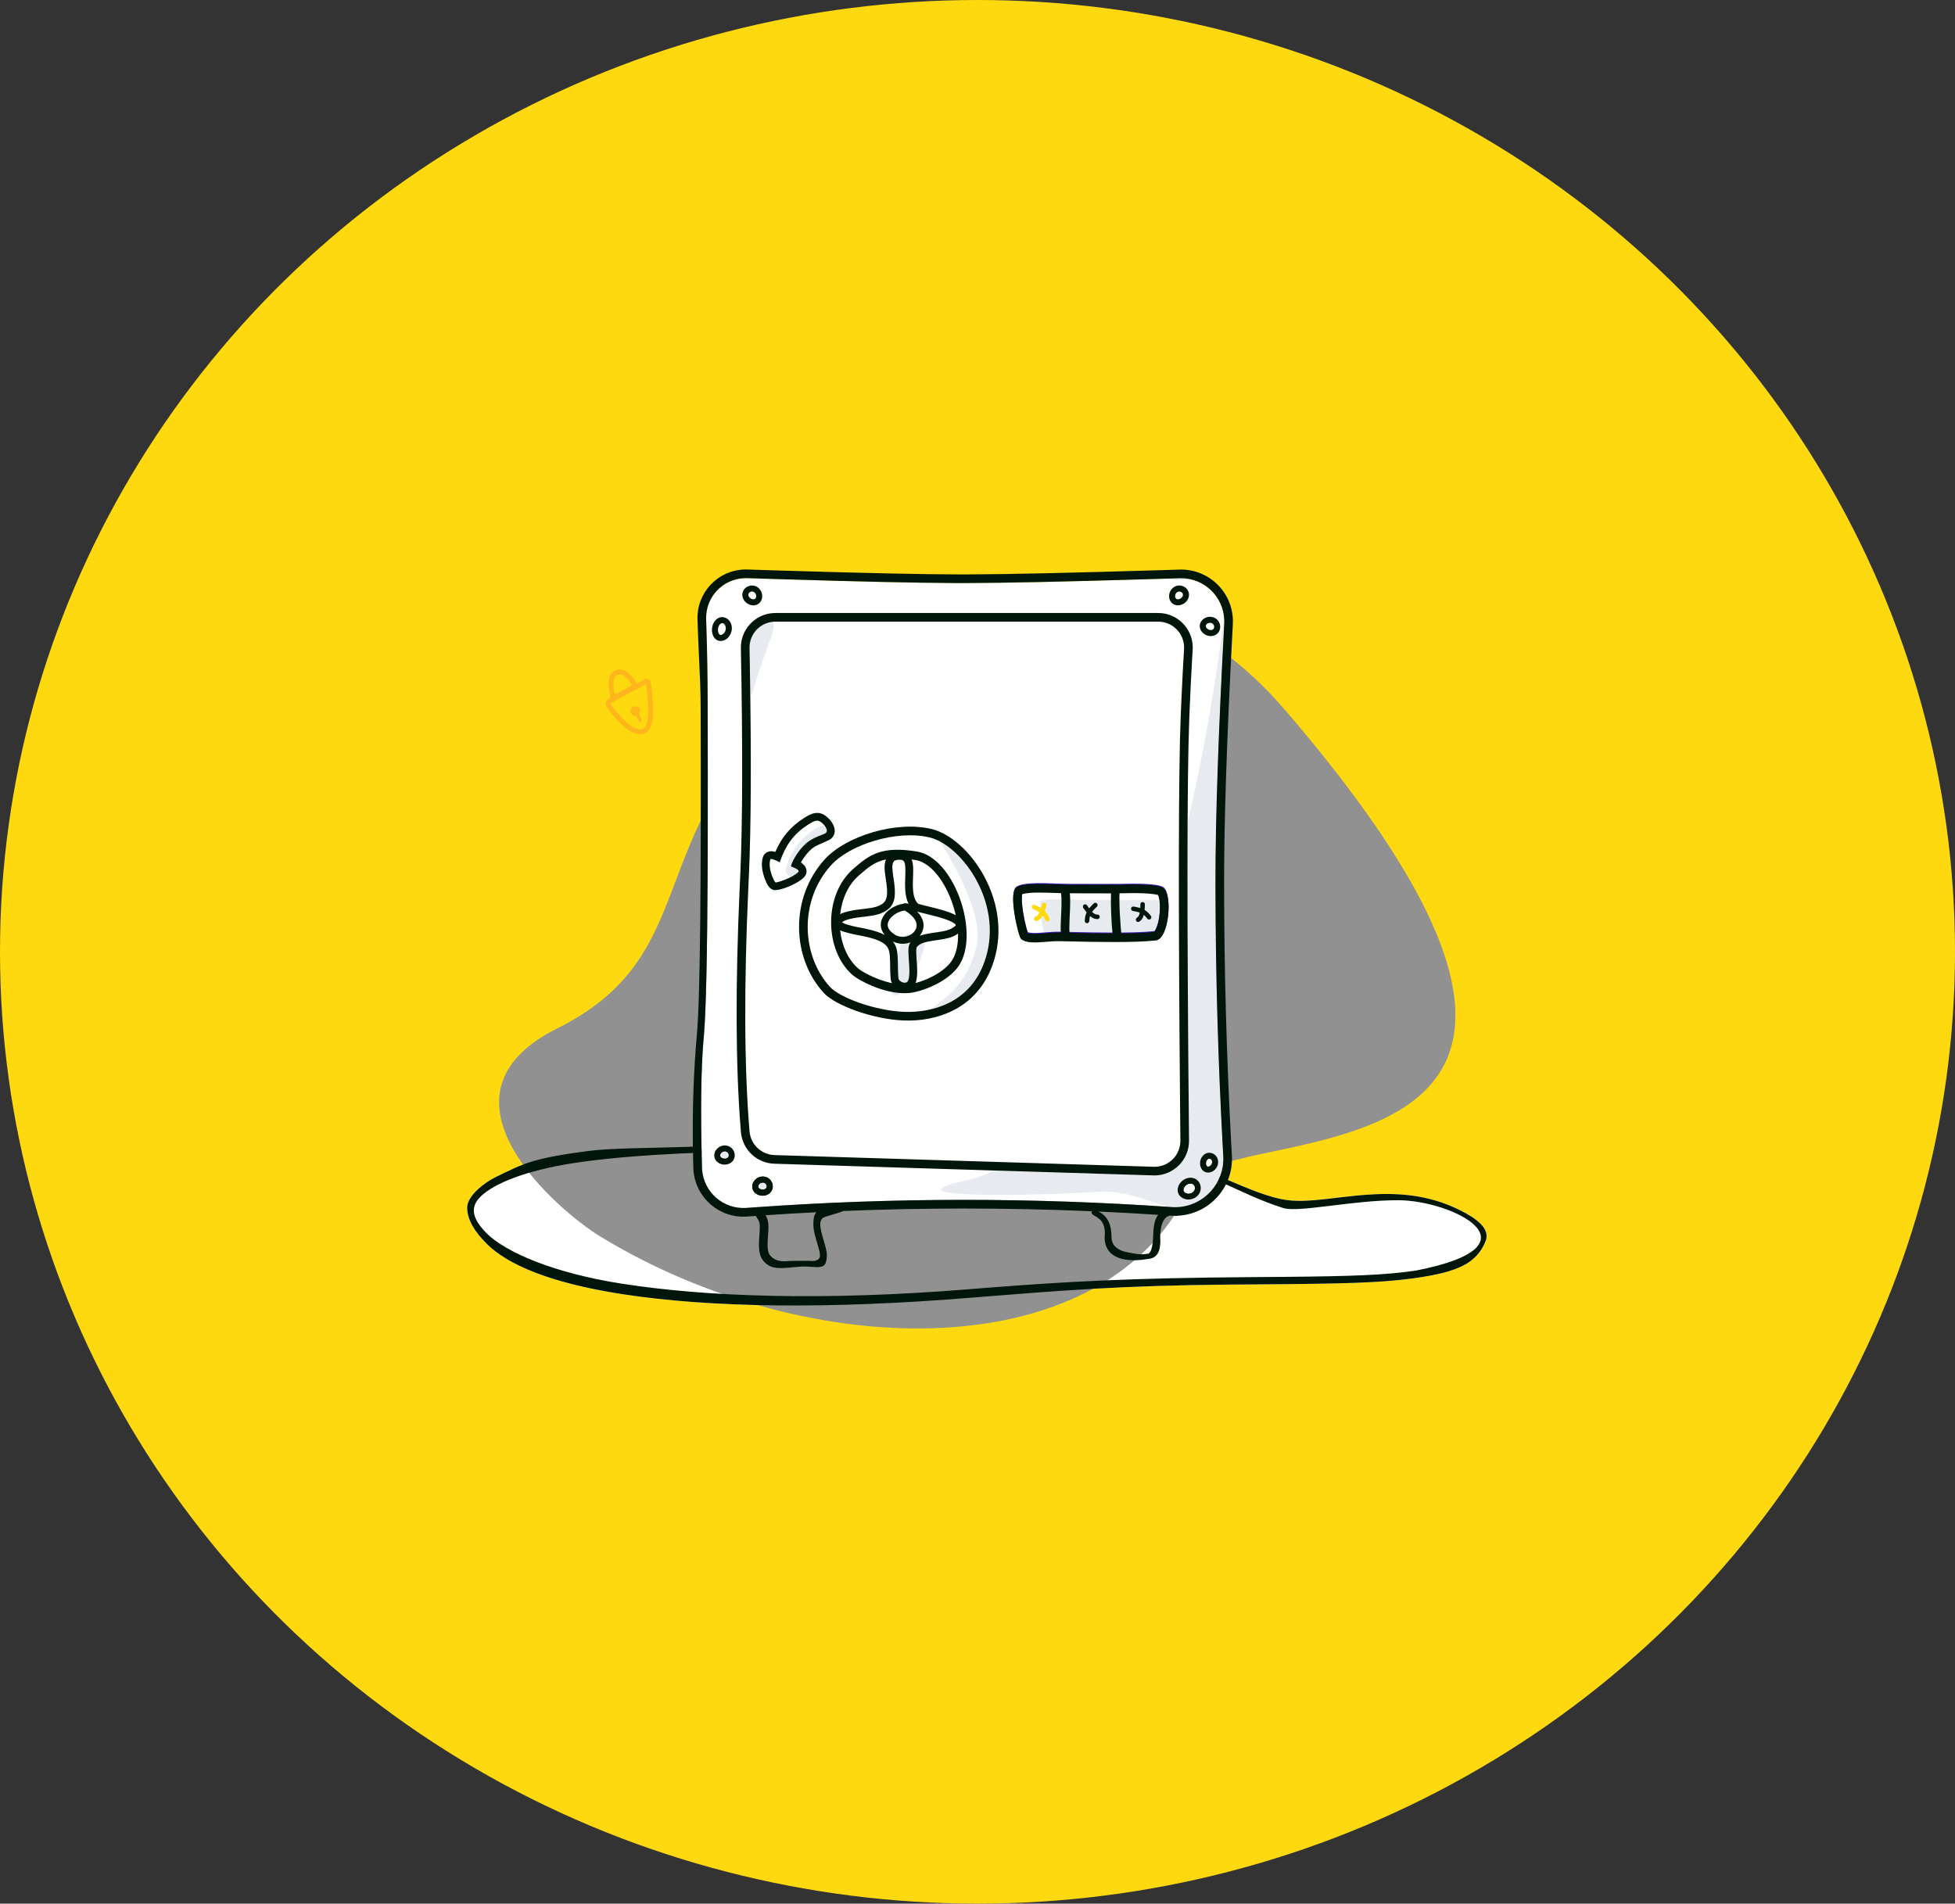 <svg width="611" height="595" viewBox="0 0 611 595" fill="none" xmlns="http://www.w3.org/2000/svg">
<rect x="0" y="0" width="611" height="595" fill="#333333" stroke="none"/>
<ellipse cx="305.5" cy="297.5" rx="305.5" ry="297.5" fill="#FFD90F"/>
<path d="M359.321 361.247C376.199 363.305 390.68 373.714 402.597 375.14C415.842 376.724 435.872 368.022 456.298 378.264C461.556 380.9 465.873 384.069 464.264 388.006C461.461 394.867 455.562 397.556 442.64 399.421L441.262 399.611C431.273 400.94 420.536 401.262 393.319 401.441L384.019 401.512C350.842 401.8 331.656 403.354 306.81 405.339L304.278 405.544C258.525 409.309 222.005 408.706 194.716 404.532L193.892 404.405C171.844 400.951 158.589 395.239 152.119 388.758C148.31 384.943 146.115 381.385 146.002 377.583C145.889 373.78 151.507 369.6 154.705 368.022C163.616 363.626 166.523 362.031 183.653 359.78C191.028 358.811 202.078 358.888 214.85 358.457C260.669 356.91 331.453 357.849 359.321 361.247Z" fill="white"/>
<path fill-rule="evenodd" clip-rule="evenodd" d="M372.708 369.537C346.734 428.327 252.738 426.433 187.335 386.307C174.844 378.644 131.908 342.525 174.167 321.433C216.427 300.342 202.891 267.946 236.996 229.306C276.436 184.62 349.885 161.701 401.541 221.824C532.832 374.633 381.454 349.741 372.708 369.537Z" fill="#919191"/>
<path fill-rule="evenodd" clip-rule="evenodd" d="M199.072 213.643C196.73 209.88 194.384 208.436 192.075 209.685C190.121 210.743 189.796 213.566 190.836 218.084L190.213 218.42C189.357 218.882 189.037 219.95 189.498 220.806C189.538 220.88 189.584 220.951 189.634 221.019L189.968 221.466C194.842 227.932 198.705 230.581 201.719 229.124C204.252 227.9 204.68 222.686 203.376 213.251C203.285 212.59 202.696 212.121 202.04 212.168L201.958 212.177C201.809 212.197 201.665 212.244 201.533 212.316L199.072 213.643ZM192.16 217.071L197.595 214.131L197.582 214.111C195.713 211.212 194.13 210.29 192.794 211.013L192.732 211.048C191.746 211.651 191.472 213.542 192.101 216.775L192.16 217.071ZM201.929 213.817L190.929 219.749C190.807 219.815 190.761 219.967 190.827 220.09C190.833 220.1 190.839 220.11 190.847 220.12L191.171 220.554C195.626 226.464 198.977 228.772 201.062 227.765C202.645 227 203.061 222.352 201.959 214.037L201.929 213.817ZM199.682 223.328C199.941 223.057 200.099 222.689 200.099 222.285C200.099 221.451 199.423 220.775 198.59 220.775C197.756 220.775 197.08 221.451 197.08 222.285C197.08 223.119 197.756 223.795 198.59 223.795C198.655 223.795 198.72 223.791 198.783 223.783L199.642 225.358L199.673 225.408C199.818 225.614 200.098 225.683 200.324 225.559C200.568 225.426 200.659 225.121 200.526 224.877L199.682 223.328Z" fill="#FFB61D"/>
<path fill-rule="evenodd" clip-rule="evenodd" d="M359.321 361.247C376.199 363.305 390.68 373.714 402.597 375.14C415.842 376.724 435.872 368.022 456.298 378.264C461.556 380.9 465.873 384.069 464.264 388.006C461.461 394.867 455.562 397.556 442.64 399.421L441.262 399.611C431.273 400.94 420.536 401.262 393.319 401.441L384.019 401.512C350.842 401.8 331.656 403.354 306.81 405.339L304.278 405.544C258.525 409.309 222.005 408.706 194.716 404.532L193.892 404.405C171.844 400.951 158.589 395.239 152.119 388.758C148.31 384.943 146.115 381.385 146.002 377.583C145.889 373.78 151.507 369.6 154.705 368.022C163.616 363.626 166.523 362.031 183.653 359.78C191.028 358.811 202.078 358.888 214.85 358.457C260.669 356.91 331.453 357.849 359.321 361.247ZM183.274 362.965L182.152 363.115C166.189 365.279 155.984 369.217 151.151 373.144L150.849 373.396C147.137 376.595 146.79 380.19 152.125 385.506C157.959 391.319 172.838 397.876 194.292 401.218C221.151 405.403 257.261 406.619 302.609 402.979L307.363 402.596C333.544 400.538 353.631 399.442 390.806 399.181L401.069 399.104C423.201 398.904 432.609 398.508 441.69 397.246L442.553 397.122C482.655 389.278 453.719 375.203 437.118 375.14C422.901 375.085 405.824 379.084 401.069 377.587C386.08 372.869 378.384 365.646 359.321 363.334L353.777 362.67L349.045 362.447C271.49 358.844 216.218 358.659 183.274 362.965Z" fill="#00160A"/>
<path d="M233.502 180.71C233.227 180.701 232.951 180.701 232.676 180.71C225.889 180.944 220.562 186.58 220.685 193.349L220.69 193.554L220.774 196.09C221.012 203.708 221.143 211.296 221.167 218.853L221.208 242.107C221.217 250.476 221.212 258.03 221.187 265.427L221.154 273.271C221.022 298.246 220.666 315.774 220.006 323.404L219.878 324.83C219.081 334.155 218.916 347.548 219.389 364.978C219.394 365.18 219.405 365.381 219.419 365.582C219.942 372.649 226.037 377.972 233.089 377.565L233.303 377.551L235.646 377.381C257.551 375.818 279.455 375.036 301.36 375.036C322.801 375.036 344.405 375.785 366.175 377.282C366.805 377.326 367.436 377.33 368.066 377.294C376.32 376.827 382.652 369.823 382.32 361.591L382.308 361.342L382.143 358.373C380.682 331.628 379.925 304.883 379.873 278.138L379.87 275.166C379.87 255.673 380.783 228.939 382.608 194.952C382.628 194.571 382.633 194.19 382.621 193.809C382.392 186.431 376.284 180.621 368.931 180.73L368.708 180.735L357.579 181.072C332.293 181.818 313.881 182.208 302.331 182.242L300.352 182.244L298.315 182.238C286.525 182.188 268.273 181.783 243.549 181.026L233.502 180.71Z" fill="white"/>
<path fill-rule="evenodd" clip-rule="evenodd" d="M367.846 180.013C366.954 180.501 365.78 180.845 364.321 181.043C368.075 181.377 371.026 181.299 373.175 180.81L372.71 180.753C371.197 180.562 369.576 180.315 367.846 180.013Z" fill="#E7EAEE"/>
<path fill-rule="evenodd" clip-rule="evenodd" d="M226.672 359.98L226.777 359.984C227.425 360.029 227.883 360.536 227.823 361.095C227.755 361.735 227.071 362.356 226.324 362.408C225.73 362.449 225.318 361.992 225.384 361.283C225.453 360.539 226.036 359.983 226.672 359.98Z" fill="#E7EAEE"/>
<path fill-rule="evenodd" clip-rule="evenodd" d="M238.552 369.703L238.657 369.707C239.305 369.752 239.763 370.259 239.703 370.818C239.635 371.458 238.951 372.079 238.204 372.13C237.61 372.171 237.198 371.715 237.264 371.005C237.333 370.262 237.915 369.706 238.552 369.703Z" fill="#E7EAEE"/>
<path fill-rule="evenodd" clip-rule="evenodd" d="M301.492 369.065C275.719 374.753 324.11 373.748 342.988 372.502C353.261 371.824 361.465 376.956 366.175 377.28C366.805 377.323 367.437 377.327 368.067 377.291C376.321 376.824 382.652 369.821 382.32 361.589L382.308 361.339L382.143 358.37C380.682 331.625 379.926 304.88 379.873 278.136L379.87 275.164C379.87 255.671 380.783 228.937 382.608 194.95C382.629 194.569 382.633 194.187 382.621 193.806C382.392 186.429 368.254 354.33 301.492 369.065Z" fill="#E7EAEE"/>
<path d="M377.93 362.191L378.021 362.195C378.491 362.232 378.875 362.722 378.82 363.319C378.758 363.98 378.188 364.574 377.619 364.619C377.22 364.651 376.882 364.221 376.941 363.482C377.003 362.727 377.476 362.203 377.93 362.191Z" fill="white"/>
<path fill-rule="evenodd" clip-rule="evenodd" d="M377.769 366.499C376.091 366.632 374.912 365.132 375.058 363.326C375.2 361.571 376.536 360.178 378.141 360.305C379.72 360.43 380.853 361.87 380.702 363.489C380.558 365.045 379.277 366.38 377.769 366.499ZM378.022 362.191L377.931 362.187C377.476 362.199 377.003 362.722 376.942 363.478C376.882 364.217 377.22 364.647 377.62 364.615C378.189 364.57 378.759 363.976 378.82 363.315C378.876 362.718 378.491 362.228 378.022 362.191Z" fill="white"/>
<path d="M361.968 191.602C367.933 191.602 372.768 196.437 372.768 202.401C372.768 202.625 372.761 202.848 372.747 203.071L372.589 205.716C372.298 210.738 372.009 216.7 371.72 223.602L371.676 224.708C370.971 243.276 370.948 287.204 371.609 356.491C371.666 362.456 366.877 367.337 360.913 367.394C360.768 367.395 360.622 367.394 360.477 367.389L241.991 363.734C236.505 363.564 232.018 359.307 231.562 353.837L231.461 352.602C229.901 332.933 229.808 307.818 231.183 277.258L231.384 272.875C232.086 256.793 232.141 233.371 231.549 202.609C231.436 196.708 236.078 191.821 241.954 191.609L242.243 191.602L361.968 191.602Z" fill="white"/>
<path fill-rule="evenodd" clip-rule="evenodd" d="M282.305 318.957C287.539 319.177 292.915 318.249 297.576 315.971C303.415 313.119 307.808 308.332 310.24 301.47C313.443 292.431 312.266 282.657 307.662 274.054C303.563 266.397 297.12 260.57 291.181 259.129C291.181 259.129 307.662 282.313 305.301 294.986C301.69 314.365 282.305 318.957 282.305 318.957Z" fill="#E7EAEE"/>
<path fill-rule="evenodd" clip-rule="evenodd" d="M286.112 291.734C288.659 292.791 289.437 294.755 288.445 297.625L288.388 297.785C281.937 315.498 274.33 315.66 280.84 297.785C281.628 295.62 281.433 293.959 280.253 292.802C282.338 292.379 284.291 292.023 286.112 291.734Z" fill="#E7EAEE"/>
<path fill-rule="evenodd" clip-rule="evenodd" d="M245.707 271.025C247.376 266.066 249.814 262.338 254.369 259.391L254.947 259.024C255.93 258.407 257.142 257.708 258.127 258.185C259.379 258.792 261.192 261.001 260.089 261.869C259.341 262.457 256.262 263.082 253.941 265.116C251.202 267.516 249.23 271.384 249.23 272.331C249.23 275.421 244.722 273.954 245.707 271.025Z" fill="#E7EAEE"/>
<path fill-rule="evenodd" clip-rule="evenodd" d="M240.546 200.343C234.817 216.076 234.856 219.198 234.512 216.486C233.4 207.716 232.561 201.953 233.882 198.452C235.555 194.02 239.748 193.148 240.828 193.663C243.112 194.75 240.546 200.343 240.546 200.343Z" fill="#E7EAEE"/>
<path fill-rule="evenodd" clip-rule="evenodd" d="M334.816 281.201L332.91 281.143C330.648 281.085 329.018 281.099 327.651 281.206C326.552 281.292 325.733 281.442 325.269 281.588L325.177 281.619L325.168 281.662C325.116 281.919 325.079 282.262 325.064 282.677L325.059 282.836C325.028 284.082 325.178 285.745 325.478 287.604C325.723 289.127 326.058 290.71 326.407 292.044L326.495 292.372C326.631 292.87 326.761 293.303 326.876 293.64L326.917 293.76L326.967 293.779C327.669 294.028 329.066 294.058 331.758 293.859L333.587 293.717C334.819 293.626 335.716 293.587 336.602 293.598L345.196 293.778C346.398 293.8 347.485 293.818 348.549 293.832L350.479 293.854C355.301 294.135 360.599 293.924 361.258 292.724C363.268 289.064 364.216 281.526 363.268 281.476C361.563 281.385 359.499 281.278 358.518 281.291L356.253 281.332L354.2 281.348C353.263 281.354 352.284 281.357 351.235 281.358L339.457 281.33C338.691 281.325 337.941 281.307 336.59 281.262L334.816 281.201Z" fill="#E7EAEE"/>
<path fill-rule="evenodd" clip-rule="evenodd" d="M244.507 178.35L233.59 178.008C233.255 177.997 232.919 177.997 232.584 178.009C224.238 178.296 217.706 185.294 217.992 193.639L218.076 196.171C218.173 199.298 218.322 202.42 218.471 205.536C218.723 210.828 218.975 216.106 218.975 221.368L219.01 240.455C219.043 267.072 218.963 310.908 217.781 323.605L217.692 324.601C216.923 333.598 216.233 346.255 216.627 362.573L216.691 365.048C216.697 365.292 216.71 365.535 216.727 365.778C217.365 374.403 224.874 380.878 233.499 380.241L235.839 380.071L236.227 380.043C236.305 380.174 236.384 380.305 236.462 380.434C236.841 381.059 237.195 381.644 237.278 381.931C237.485 382.654 237.507 383.474 237.387 385.328L237.266 387.067L237.233 387.632C237.056 391.097 237.456 393.158 239.146 394.71C241.321 396.707 243.624 396.495 248.343 396.061L248.555 396.042L249.77 395.924C251.174 395.789 252.753 395.898 253.828 395.973L253.829 395.973C254.139 395.994 254.407 396.013 254.617 396.022L255.014 396.042C257.722 396.15 258.152 395.258 258.389 393.055C258.52 391.841 258.349 390.886 257.636 388.421L257.102 386.604L256.925 385.973C256.092 382.893 256.168 381.356 257.253 380.613C257.517 380.432 258.617 380.105 259.886 379.728C261.191 379.34 262.675 378.898 263.61 378.509C276.194 377.992 288.777 377.733 301.361 377.733C314.583 377.733 327.868 378.019 341.216 378.59C341.127 378.734 341.111 378.943 341.205 379.233C341.311 379.561 341.713 379.788 342.226 380.079C343.586 380.848 345.731 382.061 345.232 386.771L345.234 386.964C345.309 390.676 347.559 392.854 351.179 393.593C353.6 394.087 356.353 393.938 359.352 393.418C360.836 393.161 361.793 392.232 362.249 390.818C362.502 390.036 362.592 389.334 362.651 387.937C362.651 387.937 361.991 380.677 365.662 379.95C365.772 379.958 365.881 379.965 365.99 379.973C366.415 380.002 366.841 380.016 367.267 380.015C367.324 380.028 367.382 380.043 367.441 380.059C367.617 380.106 367.785 380.079 367.936 380C368.031 379.996 368.125 379.992 368.22 379.986C378.046 379.431 385.56 371.014 385.004 361.189L384.839 358.222C383.327 330.536 382.571 302.85 382.571 275.163C382.571 256.31 383.428 230.631 385.143 198.129L385.305 195.094C385.329 194.637 385.334 194.179 385.32 193.722C385.042 184.779 377.567 177.755 368.625 178.033L362.957 178.207C334.871 179.059 314.661 179.503 302.329 179.538L300.354 179.541C288.841 179.532 270.225 179.135 244.507 178.35ZM361.976 379.705C355.736 379.302 349.509 378.961 343.296 378.681C346.271 380.125 347.331 382.821 347.39 386.551L347.392 386.771C347.392 389.183 349.269 390.759 351.794 391.274C352.058 391.328 352.329 391.387 352.606 391.447C354.35 391.825 356.344 392.258 358.555 391.895L358.891 391.838C360.42 391.274 360.42 385.78 360.42 385.78C360.437 385.333 360.452 385.042 360.478 384.687L360.512 384.289C360.703 382.289 361.121 380.795 361.976 379.705ZM239.873 381.186C239.726 380.675 239.517 380.223 239.247 379.834C244.544 379.476 249.842 379.163 255.139 378.897C254.312 379.819 254.234 381.064 254.203 382.553C254.177 383.835 254.436 385.199 254.981 387.12L255.014 387.235L255.513 388.933C256.123 391.03 256.307 391.907 256.256 392.642L256.244 392.767C256.171 393.449 255.295 394.218 253.815 394.132L253.55 394.118C252.916 394.022 246.665 394.132 246.665 394.132C243.778 394.424 242.389 394.022 240.973 392.722C240.022 391.849 239.767 390.299 239.954 387.331L240.071 385.665C240.218 383.488 240.206 382.469 239.931 381.401L239.873 381.186ZM232.677 180.707C232.952 180.698 233.228 180.698 233.503 180.706L243.549 181.022C268.274 181.78 286.526 182.185 298.316 182.235L300.352 182.241L302.332 182.238C313.882 182.205 332.293 181.815 357.579 181.069L368.709 180.732L368.932 180.727C376.285 180.617 382.392 186.428 382.622 193.806C382.633 194.187 382.629 194.568 382.609 194.949C380.784 228.936 379.871 255.67 379.871 275.163L379.874 278.135C379.926 304.88 380.682 331.625 382.143 358.369L382.309 361.338L382.321 361.588C382.653 369.82 376.321 376.824 368.067 377.291C367.437 377.326 366.805 377.323 366.176 377.279C344.406 375.782 322.801 375.033 301.361 375.033C279.456 375.033 257.551 375.815 235.647 377.378L233.303 377.548L233.089 377.562C226.038 377.968 219.942 372.646 219.42 365.579C219.405 365.378 219.395 365.176 219.39 364.975C218.917 347.545 219.082 334.152 219.879 324.827L220.007 323.4C220.667 315.771 221.023 298.243 221.154 273.268L221.188 265.423C221.213 258.026 221.218 250.473 221.209 242.103L221.168 218.85C221.144 211.292 221.013 203.705 220.774 196.087L220.691 193.551L220.686 193.345C220.563 186.577 225.89 180.941 232.677 180.707ZM372.768 202.399C372.768 196.434 367.933 191.599 361.968 191.599L242.243 191.599L241.954 191.606C236.078 191.818 231.436 196.705 231.549 202.606C232.141 233.368 232.086 256.79 231.384 272.872L231.183 277.255C229.808 307.816 229.901 332.93 231.461 352.599L231.562 353.834C232.018 359.304 236.505 363.562 241.991 363.731L360.477 367.386C360.622 367.391 360.768 367.392 360.913 367.391C366.877 367.334 371.666 362.453 371.609 356.489C370.948 287.201 370.971 243.273 371.676 224.705L371.72 223.6C372.009 216.697 372.298 210.735 372.589 205.714L372.747 203.068C372.761 202.845 372.768 202.622 372.768 202.399ZM242.347 194.299H361.968C366.441 194.299 370.068 197.925 370.068 202.399C370.068 202.566 370.063 202.733 370.052 202.901C369.77 207.455 369.488 212.892 369.207 219.212L369.023 223.487C368.309 240.545 368.24 281.394 368.814 346.099L368.909 356.514C368.952 360.988 365.36 364.648 360.887 364.691C360.778 364.692 360.669 364.691 360.56 364.688L242.074 361.032L241.896 361.025C237.863 360.812 234.59 357.653 234.252 353.61C232.59 333.687 232.478 307.948 233.924 276.41L234.059 273.491C234.741 258.316 234.838 236.554 234.351 208.189L234.249 202.554C234.163 198.082 237.719 194.386 242.191 194.3C242.243 194.299 242.295 194.299 242.347 194.299ZM238.209 186.018C238.38 187.854 237.049 189.327 235.257 189.204C233.618 189.091 232.177 187.782 232.008 186.206L231.999 186.091C231.894 184.523 233.096 183.19 234.708 183.019L234.829 183.008C236.548 182.89 238.045 184.248 238.209 186.018ZM235.039 184.891L234.934 184.895C234.286 184.94 233.828 185.446 233.888 186.006C233.956 186.646 234.64 187.267 235.387 187.318C235.981 187.359 236.393 186.902 236.327 186.193C236.258 185.45 235.675 184.894 235.039 184.891ZM225.483 200.335C223.615 200.5 222.356 198.703 222.511 196.547C222.664 194.434 224.115 192.736 225.911 192.895L226.027 192.908C227.678 193.123 228.818 194.746 228.724 196.566L228.716 196.693C228.562 198.553 227.167 200.185 225.483 200.335ZM225.773 194.78L225.681 194.775C225.108 194.783 224.478 195.557 224.396 196.683C224.315 197.808 224.799 198.498 225.316 198.452C226.019 198.39 226.75 197.534 226.832 196.537C226.91 195.593 226.379 194.834 225.773 194.78ZM365.385 186.018C365.215 187.854 366.545 189.327 368.337 189.204C369.976 189.091 371.417 187.782 371.586 186.206L371.596 186.091C371.7 184.523 370.498 183.19 368.887 183.019L368.765 183.008C367.046 182.89 365.55 184.248 365.385 186.018ZM368.555 184.891L368.66 184.895C369.308 184.94 369.766 185.446 369.706 186.006C369.638 186.646 368.954 187.267 368.207 187.318C367.613 187.359 367.201 186.902 367.267 186.193C367.336 185.45 367.919 184.894 368.555 184.891ZM375.449 197.245C374.446 195.755 375.056 193.866 376.731 193.096C378.346 192.354 380.271 192.97 381.028 194.518L381.08 194.629C381.738 196.11 381.184 197.817 379.774 198.511L379.669 198.56C378.22 199.202 376.366 198.608 375.449 197.245ZM379.342 195.371L379.293 195.278C378.972 194.728 378.199 194.502 377.521 194.813C376.874 195.111 376.684 195.696 377.017 196.19C377.434 196.811 378.314 197.093 378.903 196.832C379.417 196.604 379.627 195.955 379.342 195.371ZM224.149 359.003C222.838 360.299 222.91 362.283 224.363 363.34C225.691 364.308 227.636 364.232 228.778 363.132L228.86 363.051C229.948 361.916 229.884 360.123 228.759 358.956L228.673 358.869C227.432 357.674 225.413 357.753 224.149 359.003ZM227.302 360.177L227.38 360.247C227.848 360.699 227.872 361.381 227.467 361.771C227.003 362.217 226.08 362.253 225.475 361.813C224.994 361.462 224.972 360.847 225.478 360.347C226.009 359.821 226.813 359.77 227.302 360.177ZM236.242 373.06C234.79 372.003 234.718 370.019 236.029 368.723C237.292 367.473 239.312 367.394 240.553 368.589L240.639 368.676C241.764 369.843 241.827 371.636 240.74 372.77L240.658 372.852C239.516 373.952 237.57 374.027 236.242 373.06ZM239.259 369.967L239.182 369.897C238.692 369.49 237.889 369.541 237.358 370.066C236.852 370.567 236.874 371.182 237.355 371.532C237.96 371.973 238.883 371.937 239.347 371.491C239.752 371.101 239.727 370.419 239.259 369.967ZM369.197 369.35C367.693 370.868 367.652 373.1 369.255 374.248C370.723 375.299 372.921 375.092 374.235 373.798C375.598 372.457 375.637 370.298 374.297 368.985C372.94 367.657 370.663 367.872 369.197 369.35ZM372.915 370.282L372.992 370.352C373.547 370.897 373.53 371.84 372.91 372.451C372.241 373.109 371.065 373.22 370.355 372.711C369.78 372.3 369.796 371.43 370.539 370.681C371.293 369.921 372.342 369.798 372.915 370.282ZM377.769 366.501C376.092 366.633 374.912 365.133 375.058 363.327C375.2 361.573 376.537 360.18 378.142 360.307C379.72 360.431 380.853 361.872 380.702 363.491C380.558 365.046 379.277 366.382 377.769 366.501ZM378.022 362.192L377.931 362.189C377.477 362.2 377.003 362.724 376.942 363.48C376.882 364.219 377.22 364.648 377.62 364.617C378.189 364.572 378.759 363.977 378.821 363.316C378.876 362.719 378.491 362.23 378.022 362.192Z" fill="#00160A"/>
<path fill-rule="evenodd" clip-rule="evenodd" d="M236.029 368.72C234.718 370.016 234.79 371.999 236.242 373.057C237.57 374.024 239.516 373.948 240.658 372.849L240.74 372.767C241.827 371.633 241.764 369.839 240.639 368.672L240.553 368.586C239.312 367.39 237.292 367.469 236.029 368.72ZM239.182 369.894L239.259 369.964C239.727 370.415 239.752 371.097 239.347 371.487C238.883 371.934 237.96 371.97 237.355 371.529C236.874 371.179 236.852 370.564 237.358 370.063C237.889 369.538 238.692 369.486 239.182 369.894Z" fill="#00160A"/>
<path d="M372.914 370.28L372.991 370.351C373.547 370.895 373.53 371.839 372.909 372.449C372.241 373.107 371.065 373.218 370.355 372.71C369.78 372.298 369.796 371.429 370.539 370.68C371.293 369.919 372.341 369.797 372.914 370.28Z" fill="white"/>
<path fill-rule="evenodd" clip-rule="evenodd" d="M253.735 254.388C253.112 254.605 252.55 254.898 251.855 255.326L251.322 255.661L251.057 255.83C247.03 258.429 244.342 261.661 242.429 266.038L242.327 266.275L242.25 266.252C241.743 266.103 241.282 266.031 240.791 266.071C239.742 266.159 238.764 266.787 238.415 267.958C237.87 269.788 238.095 271.88 238.803 274.021L238.936 274.414C239.627 276.399 240.391 277.746 241.662 278.14C243.352 278.663 249.191 276.348 251.227 274.248C252.679 272.75 252.097 270.918 250.715 269.86L250.588 269.766L250.455 269.674L250.303 269.576L250.404 269.395C250.475 269.27 250.549 269.144 250.626 269.016C251.452 267.647 252.484 266.352 253.53 265.436C253.933 265.083 254.398 264.76 254.929 264.458C255.751 263.991 259.027 262.705 259.579 262.271C261.35 260.878 261.145 258.86 260.025 257.111C259.328 256.023 258.232 255.004 257.174 254.491C256.061 253.952 254.897 253.985 253.735 254.388ZM256.115 256.678C257.367 257.284 259.179 259.494 258.076 260.362C257.328 260.95 254.25 261.575 251.929 263.608C249.189 266.009 247.217 269.877 247.217 270.824L247.529 270.941C249.238 271.598 249.889 272.137 249.482 272.557C247.67 274.426 242.745 275.931 242.381 275.818C242.022 275.707 239.897 271.493 240.744 268.652C240.857 268.273 241.841 268.561 243.695 269.518C245.364 264.559 247.801 260.831 252.356 257.883L252.935 257.516C253.918 256.899 255.129 256.201 256.115 256.678Z" fill="#00160A"/>
<path fill-rule="evenodd" clip-rule="evenodd" d="M257.422 310.304C247.419 299.372 246.84 280.725 257.647 268.716C264.36 261.255 280.14 256.45 291.181 259.128C297.121 260.569 303.564 266.397 307.662 274.053C312.267 282.656 313.443 292.43 310.24 301.469C307.809 308.332 303.415 313.118 297.577 315.971C292.915 318.249 287.54 319.177 282.305 318.957C272.859 318.559 261.113 314.337 257.422 310.304ZM305.282 275.328C301.518 268.296 295.653 262.992 290.545 261.752L290.241 261.681C280.169 259.396 265.64 263.869 259.654 270.522C249.799 281.473 250.329 298.553 259.414 308.481C262.549 311.907 273.627 315.889 282.419 316.259C287.232 316.462 292.167 315.609 296.392 313.545C301.607 310.997 305.505 306.75 307.695 300.567C310.629 292.289 309.546 283.294 305.282 275.328ZM300.081 301.197C306.056 290.708 297.956 268.059 286.644 266.169C276.01 264.393 271.979 266.972 267.393 270.949L266.506 271.727C257.53 279.662 257.53 296.71 266.299 304.619C268.503 306.606 278.197 311.705 285.637 310.145C290.57 309.111 297.435 305.841 300.081 301.197ZM275.113 269.128C275.676 268.926 276.27 268.76 276.903 268.63C276.817 268.827 276.745 269.035 276.685 269.256C276.35 270.489 276.384 271.544 276.746 274.111L276.993 275.813C277.014 275.963 277.033 276.1 277.051 276.241L277.106 276.674C277.49 279.925 277.141 281.62 275.688 282.556C274.358 283.411 273.05 283.735 270.062 284.082L268.943 284.209C267.564 284.368 266.84 284.478 265.97 284.674L265.575 284.754C264.369 285.007 263.367 285.323 262.59 285.719C263.103 281.075 265.004 276.658 268.294 273.749C271.397 271.006 272.963 269.899 275.113 269.128ZM286.199 268.832C285.762 268.759 285.337 268.694 284.923 268.636C285.009 268.856 285.083 269.089 285.143 269.336C285.396 270.365 285.44 271.28 285.378 273.363L285.349 274.261C285.317 275.126 285.302 275.641 285.298 276.135L285.298 276.728C285.323 279.363 285.736 281.115 286.749 282.301L286.862 282.428L286.907 282.447C286.97 282.472 287.049 282.5 287.144 282.532L287.243 282.564C287.476 282.638 287.767 282.721 288.139 282.819L288.763 282.978L291.424 283.63C291.946 283.759 292.411 283.878 292.856 283.995L293.589 284.193C295.789 284.799 297.475 285.389 298.702 286.048C296.87 277.846 291.826 269.773 286.199 268.832ZM298.996 292.08C299.148 291.983 299.292 291.885 299.428 291.785C299.493 294.844 298.981 297.673 297.735 299.86C295.946 303 290.977 305.991 286.125 307.257C286.248 306.948 286.347 306.611 286.424 306.251C286.66 305.144 286.698 303.875 286.605 302.079L286.546 301.112L286.458 299.841C286.292 297.301 286.332 296.239 286.554 295.984C287.55 294.839 288.93 294.401 292.442 293.897L293.256 293.781C296.192 293.352 297.568 292.99 298.996 292.08ZM278.36 305.942C278.397 306.398 278.548 306.863 278.793 307.301C277.548 307.038 276.253 306.66 274.932 306.177C271.979 305.096 269.116 303.524 268.107 302.614C264.905 299.725 263.062 295.365 262.577 290.774C263.407 291.157 264.504 291.48 265.866 291.802L266.076 291.851C266.626 291.979 267.188 292.098 267.852 292.229L269.748 292.597C273.992 293.469 276.184 294.48 277.185 295.83L277.286 295.971C277.949 296.939 278.133 298.033 278.186 300.876L278.216 302.901C278.24 304.114 278.277 304.918 278.36 305.942ZM281.553 268.745L281.675 268.755C282.821 268.892 283.063 269.955 282.927 273.964L282.882 275.353C282.871 275.773 282.866 276.11 282.866 276.48C282.868 278.993 283.169 280.946 283.977 282.51C283.826 282.429 283.654 282.384 283.471 282.384L283.287 282.386L283.242 282.388L283.221 282.379C282.911 282.264 282.572 282.301 282.298 282.462L282.27 282.479L282.175 282.494C279.82 282.887 277.479 284.294 276.224 286.157C274.878 288.156 274.945 290.338 276.48 292.206C275.019 291.435 273.08 290.817 270.521 290.276L269.695 290.11C269.21 290.016 268.604 289.9 268.603 289.9L268.115 289.804C267.644 289.709 267.226 289.621 266.825 289.53L266.625 289.484C265.406 289.201 264.444 288.911 263.771 288.608L263.664 288.559C263.457 288.46 263.293 288.365 263.176 288.281L263.161 288.269L263.19 288.238C263.274 288.156 263.399 288.062 263.572 287.962C264.162 287.622 265.134 287.31 266.467 287.052L266.804 286.98C267.398 286.858 267.979 286.77 268.887 286.662L270.36 286.494C273.711 286.104 275.262 285.719 277.003 284.599C279.541 282.966 280.025 280.412 279.49 276.153L279.431 275.703C279.401 275.483 279.368 275.253 279.325 274.96L279.157 273.809C278.857 271.669 278.814 270.75 279.011 269.964L279.03 269.893C279.271 269.007 279.884 268.641 281.553 268.745ZM279.043 294.259C279.075 294.3 279.106 294.341 279.137 294.383C280.285 295.931 280.548 297.298 280.615 300.79L280.642 302.635C280.662 303.789 280.692 304.549 280.757 305.43L280.782 305.746C280.832 306.371 281.898 307.363 283.074 307.138C283.991 306.963 284.346 305.462 284.173 302.119L284.149 301.701L284.015 299.739C283.803 296.527 283.87 295.46 284.604 294.53C282.846 295.191 280.803 295.16 279.043 294.259ZM287.438 292.502C288.528 292.09 289.915 291.811 291.841 291.529L292.886 291.379C295.326 291.023 296.506 290.731 297.505 290.144L297.691 290.031C298.822 289.31 298.93 289.167 298.427 288.761L298.264 288.635C297.375 287.965 295.657 287.296 293.184 286.603L292.662 286.459C292.098 286.306 291.518 286.157 290.835 285.987L287.993 285.29C287.457 285.155 287.027 285.043 286.678 284.939C288.874 287.261 289.237 289.875 287.728 292.108L287.643 292.231C287.577 292.324 287.509 292.414 287.438 292.502ZM282.608 284.612L282.761 284.59L282.87 284.656C286.402 286.803 287.189 289.143 285.883 290.979C284.583 292.806 281.73 293.437 279.682 292.139C277.309 290.635 276.914 288.999 278.016 287.363C278.946 285.982 280.806 284.889 282.608 284.612Z" fill="#00160A"/>
<path fill-rule="evenodd" clip-rule="evenodd" d="M319.486 279.242C319.43 279.506 319.383 279.903 319.37 280.45C319.338 281.748 319.504 283.445 319.789 285.217C320.071 286.97 320.452 288.686 320.806 289.986C320.962 290.559 321.105 291.022 321.222 291.355C321.367 291.408 321.567 291.463 321.838 291.509C322.458 291.612 323.256 291.635 324.263 291.592C325.031 291.56 325.819 291.496 326.673 291.427C326.945 291.405 327.225 291.382 327.512 291.36C328.655 291.271 329.897 291.19 331.103 291.215C332.048 291.234 333.03 291.256 334.038 291.278C343.011 291.474 354.127 291.717 360.776 291.025C360.866 290.933 361.066 290.689 361.33 290.118C361.81 289.081 362.197 287.559 362.397 285.85C362.595 284.156 362.589 282.463 362.396 281.139C362.3 280.476 362.168 279.984 362.037 279.659C362.011 279.593 361.987 279.541 361.967 279.501C361.932 279.489 361.89 279.476 361.841 279.462C361.553 279.378 361.147 279.293 360.62 279.217C359.569 279.065 358.254 278.977 356.878 278.933C354.677 278.862 352.534 278.906 351.307 278.932C350.996 278.939 350.744 278.944 350.565 278.946C346.736 278.985 342.774 278.972 338.891 278.958C337.306 278.953 335.734 278.948 334.191 278.946C332.852 278.944 331.343 278.892 329.839 278.84C329.742 278.836 329.645 278.833 329.547 278.83C327.925 278.773 326.304 278.72 324.786 278.724C323.257 278.727 321.919 278.787 320.857 278.938C320.329 279.012 319.92 279.102 319.618 279.198C319.569 279.213 319.525 279.228 319.486 279.242ZM321.381 291.762C321.379 291.758 321.376 291.752 321.372 291.743C321.403 291.796 321.405 291.81 321.381 291.762ZM319.556 278.987C319.562 278.969 319.566 278.962 319.567 278.962C319.567 278.963 319.564 278.972 319.556 278.987ZM329.918 276.141C324.994 275.97 319.513 275.779 317.602 277.195C315.101 279.047 318.312 292.532 319.146 293.241C320.762 294.615 323.8 294.368 326.928 294.115C328.323 294.002 329.735 293.887 331.047 293.914C331.993 293.934 332.979 293.955 333.996 293.978C343.01 294.176 354.46 294.427 361.274 293.687C365.379 293.241 366.522 279.52 363.651 277.34C361.895 276.008 353.914 276.176 351.209 276.233C350.92 276.24 350.691 276.244 350.537 276.246C346.728 276.285 342.795 276.272 338.92 276.258C337.33 276.253 335.751 276.248 334.194 276.246C332.902 276.245 331.436 276.194 329.918 276.141Z" fill="#421EB7"/>
<path fill-rule="evenodd" clip-rule="evenodd" d="M334.163 276.504C335.721 276.505 337.3 276.511 338.889 276.516C342.158 276.527 345.467 276.539 348.708 276.518L350.507 276.504C350.661 276.502 350.89 276.497 351.179 276.491C353.883 276.434 361.865 276.266 363.621 277.598C366.492 279.777 365.349 293.499 361.243 293.945C354.43 294.685 342.98 294.434 333.966 294.236H333.966H333.966C332.949 294.213 331.962 294.192 331.017 294.172C329.705 294.145 328.292 294.26 326.898 294.373L326.898 294.373H326.898C323.77 294.626 320.732 294.872 319.115 293.499C318.282 292.79 315.071 279.305 317.571 277.453C319.483 276.037 324.964 276.228 329.888 276.399L329.888 276.399C331.11 276.441 332.298 276.482 333.389 276.498L333.391 276.496L333.392 276.498C333.655 276.501 333.913 276.503 334.163 276.504ZM330.871 279.134C331.136 279.142 331.379 279.15 331.603 279.157C331.784 280.275 331.805 282.24 331.675 285.135L331.578 287.226C331.493 289.182 331.462 290.512 331.518 291.483L330.883 291.47C329.997 291.459 329.1 291.498 327.868 291.588L326.039 291.731C323.347 291.929 321.95 291.9 321.248 291.65L321.198 291.632L321.157 291.511C321.042 291.174 320.912 290.742 320.776 290.244L320.688 289.916C320.339 288.582 320.004 286.999 319.759 285.475C319.459 283.617 319.309 281.953 319.34 280.708L319.345 280.549C319.36 280.134 319.397 279.79 319.449 279.534L319.458 279.49L319.55 279.46C320.014 279.313 320.834 279.163 321.932 279.077C323.299 278.971 324.929 278.957 327.191 279.015L329.097 279.073L330.871 279.134ZM339.477 291.65L334.257 291.54C334.229 291.234 334.209 290.858 334.202 290.422L334.201 290.329C334.192 289.645 334.206 288.992 334.253 287.844L334.405 284.47C334.497 282.151 334.5 280.468 334.347 279.203L345.516 279.229C346.114 279.229 346.688 279.228 347.246 279.226C347.075 282.585 347.347 288.461 347.696 291.742C346.754 291.741 345.776 291.735 344.76 291.726L342.83 291.704C341.766 291.69 340.679 291.672 339.477 291.65ZM350.439 291.733C354.588 291.698 357.919 291.564 360.501 291.307L360.743 291.282L360.775 291.249C360.913 291.092 361.074 290.842 361.238 290.506L361.3 290.376C361.785 289.327 362.169 287.799 362.367 286.107C362.563 284.434 362.561 282.737 362.366 281.397C362.276 280.779 362.15 280.272 362.007 279.917L361.966 279.821L361.936 279.758L361.828 279.725C361.539 279.639 361.143 279.557 360.657 279.485C359.701 279.342 358.469 279.247 357.027 279.196C355.687 279.149 354.325 279.142 352.799 279.163L350.534 279.204L349.891 279.209C349.87 279.574 349.855 280.008 349.848 280.494L349.847 280.652C349.836 281.969 349.883 283.627 349.976 285.463L349.996 285.832C350.073 287.272 350.176 288.76 350.285 290.069L350.352 290.831C350.381 291.157 350.41 291.459 350.439 291.733ZM338.548 283.764L338.795 284.117C339.076 284.513 339.341 284.864 339.594 285.173C339.255 285.913 339.076 286.744 339.021 287.813C339 288.202 339.299 288.534 339.688 288.554C340.077 288.575 340.409 288.276 340.429 287.887C340.461 287.271 340.537 286.763 340.671 286.312C341.452 286.995 342.135 287.248 342.853 287.261L342.992 287.261C343.381 287.261 343.697 286.946 343.697 286.556C343.697 286.191 343.42 285.891 343.064 285.855L342.992 285.851L342.874 285.851C342.413 285.841 341.95 285.646 341.318 285.009C341.524 284.722 341.772 284.436 342.068 284.132L342.824 283.383C343.101 283.109 343.103 282.663 342.829 282.386C342.555 282.109 342.108 282.107 341.832 282.382L341.198 283.005C340.891 283.313 340.62 283.609 340.385 283.905L340.128 283.558C339.995 283.375 339.857 283.178 339.711 282.966C339.491 282.645 339.052 282.563 338.731 282.783C338.41 283.004 338.328 283.443 338.548 283.764ZM357.806 283.092L357.812 282.662C357.816 282.273 357.503 281.954 357.113 281.951C356.724 281.948 356.405 282.261 356.402 282.65C356.398 283.079 356.387 283.463 356.369 283.806C356.008 283.692 355.619 283.598 355.192 283.515L354.318 283.352C353.935 283.279 353.566 283.531 353.493 283.913C353.421 284.296 353.672 284.665 354.055 284.738L355.1 284.935C355.516 285.022 355.882 285.12 356.213 285.243C356.045 286.125 355.77 286.545 355.394 286.811L355.296 286.877L355.238 286.92C354.963 287.149 354.901 287.553 355.105 287.856C355.323 288.179 355.761 288.264 356.084 288.046L356.199 287.969C356.787 287.556 357.212 286.964 357.477 285.961C357.841 286.26 358.188 286.639 358.559 287.132C358.793 287.443 359.235 287.505 359.546 287.271C359.858 287.036 359.92 286.594 359.685 286.283C359.041 285.428 358.429 284.838 357.733 284.415C357.77 284.017 357.794 283.578 357.806 283.092Z" fill="#00160A"/>
<path fill-rule="evenodd" clip-rule="evenodd" d="M327.037 283.038L326.926 283.454C326.798 283.922 326.668 284.342 326.536 284.72C327.108 285.299 327.56 286.019 327.978 287.005C328.13 287.363 327.963 287.777 327.605 287.929C327.246 288.081 326.832 287.914 326.68 287.555C326.439 286.987 326.194 286.536 325.914 286.158C325.414 287.067 324.858 287.539 324.188 287.797L324.058 287.844C323.692 287.977 323.287 287.789 323.154 287.423C323.029 287.08 323.187 286.702 323.509 286.547L323.575 286.519L323.686 286.478C324.116 286.311 324.485 285.97 324.86 285.155C324.569 284.955 324.238 284.772 323.855 284.587L322.889 284.143C322.535 283.98 322.38 283.561 322.543 283.207C322.706 282.853 323.125 282.699 323.479 282.862L324.288 283.231C324.682 283.415 325.037 283.601 325.36 283.799C325.461 283.47 325.564 283.1 325.671 282.685C325.769 282.308 326.153 282.081 326.53 282.179C326.907 282.276 327.134 282.661 327.037 283.038Z" fill="#FFD90F"/>
</svg>

